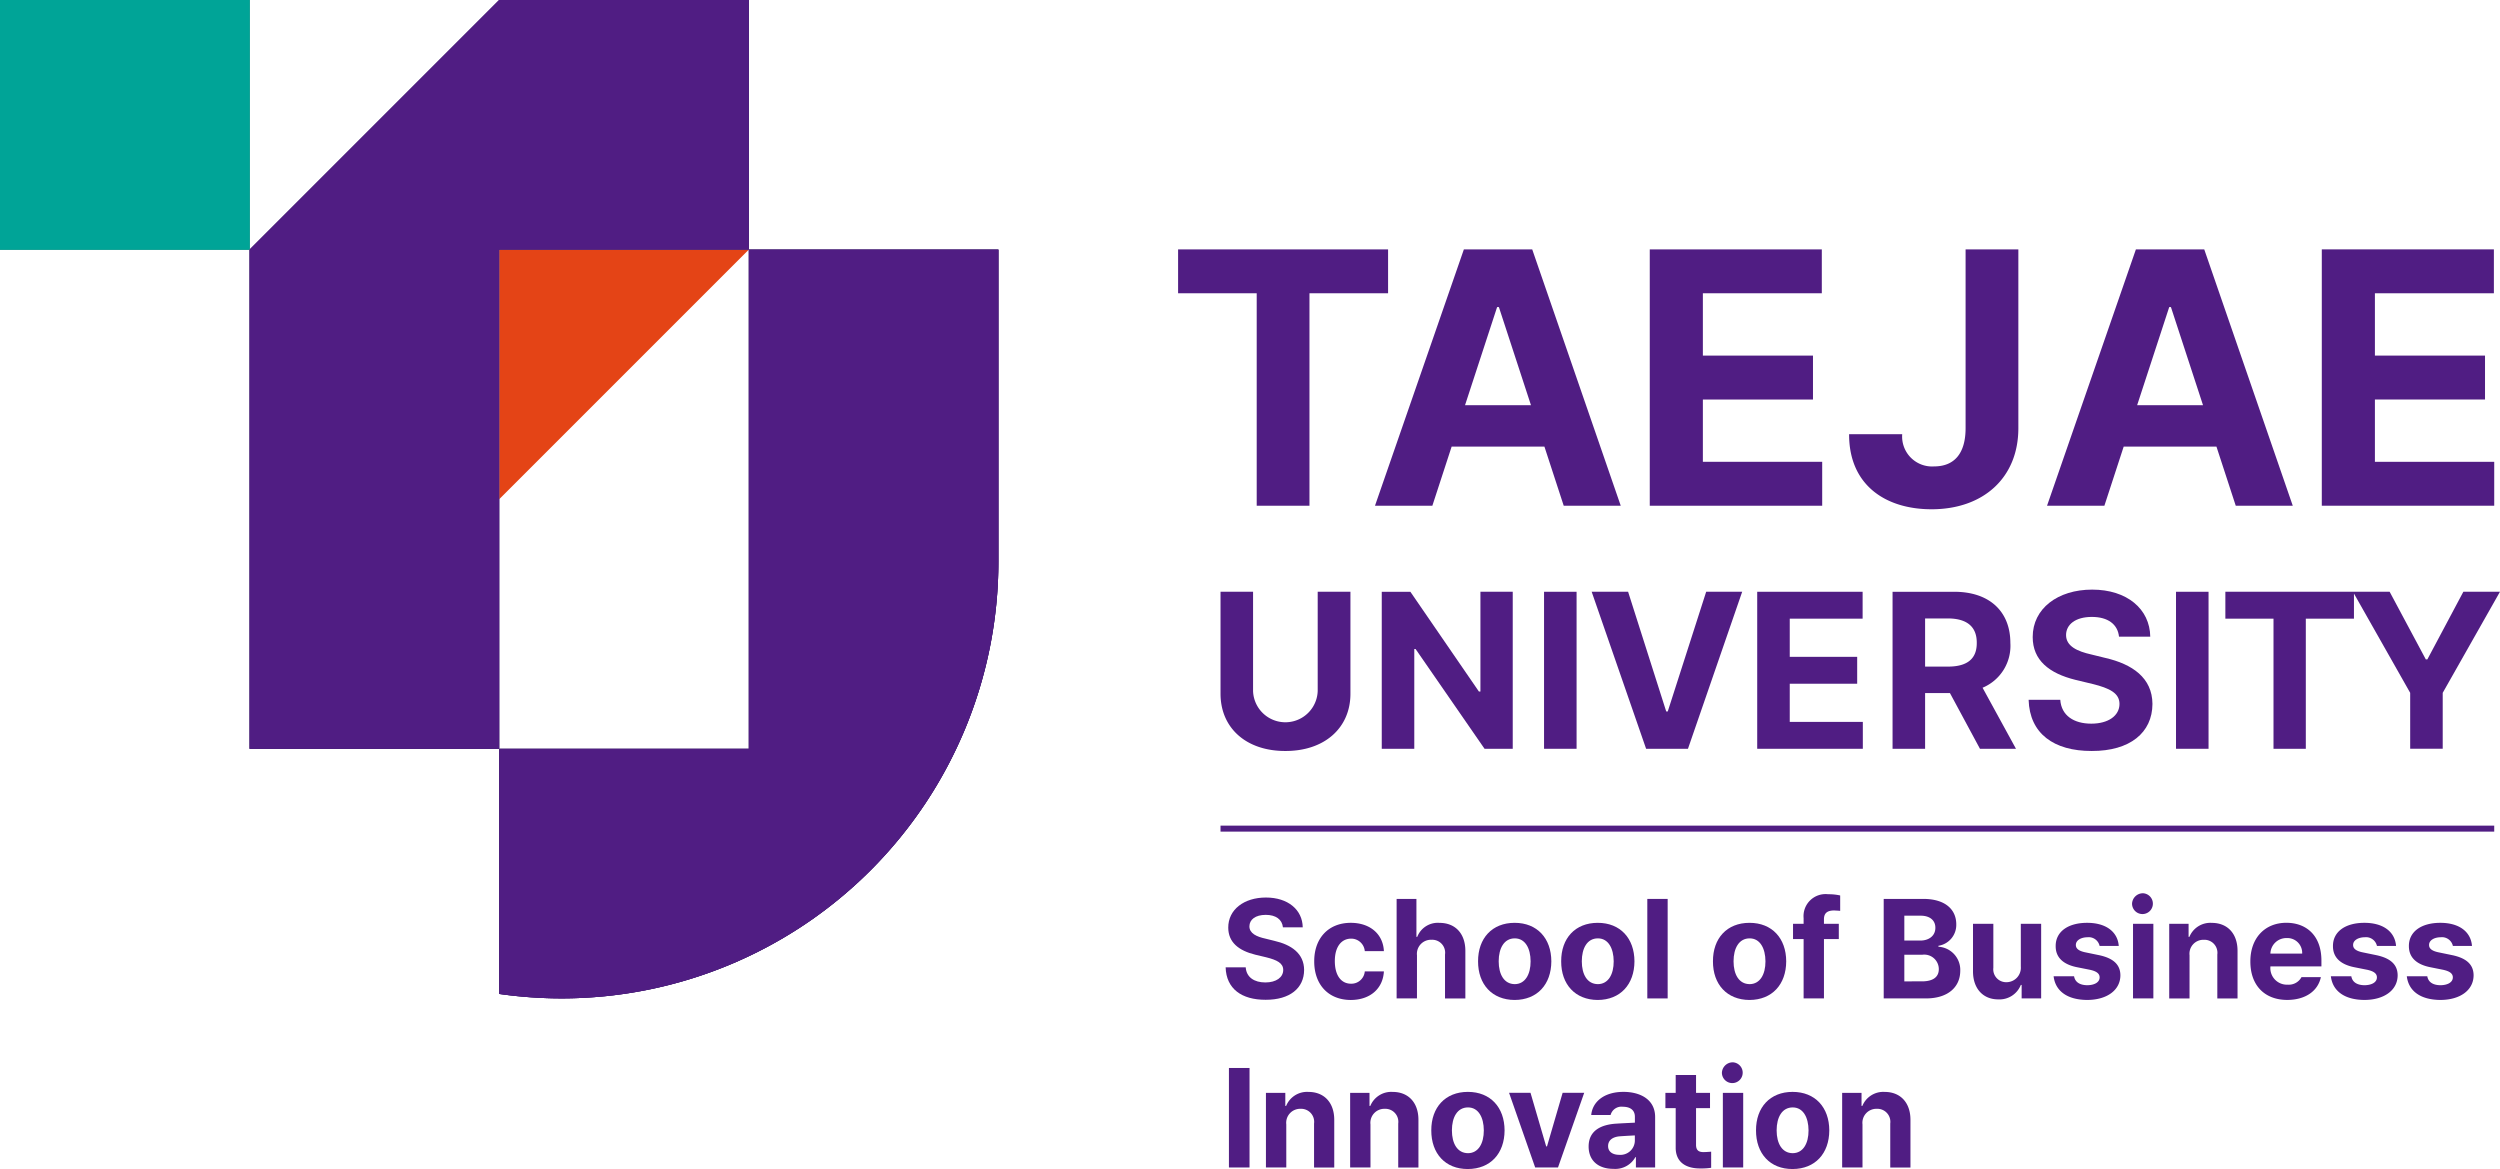 <svg id="school_of_business_innovation" data-name="school of business innovation" xmlns="http://www.w3.org/2000/svg" width="304" height="142.15" viewBox="0 0 304 142.15">
  <g id="그룹_511" data-name="그룹 511">
    <g id="그룹_498" data-name="그룹 498" transform="translate(143.26 30.324)">
      <g id="그룹_497" data-name="그룹 497">
        <g id="그룹_495" data-name="그룹 495">
          <path id="패스_1607" data-name="패스 1607" d="M960.1,2160.972h25.534v5.338h-9.559v25.833h-6.416V2166.31H960.1Z" transform="translate(-960.104 -2160.972)" fill="#501d83"/>
          <path id="패스_1608" data-name="패스 1608" d="M970.988,2192.144l10.808-31.171h8.31l10.764,31.171h-6.933l-2.347-7.19H980.309l-2.345,7.19Zm18.966-12.227-3.9-11.928h-.216l-3.9,11.928Z" transform="translate(-947.049 -2160.972)" fill="#501d83"/>
          <path id="패스_1609" data-name="패스 1609" d="M986.179,2160.972H1007.1v5.338H992.637v7.578h13.39v5.34h-13.39v7.577h14.51v5.338H986.179Z" transform="translate(-928.828 -2160.972)" fill="#501d83"/>
          <path id="패스_1610" data-name="패스 1610" d="M1017.781,2160.972v21.742c0,6.051-4.284,9.861-10.549,9.861-5.639,0-10.054-2.972-10.032-9.128h6.458a3.64,3.64,0,0,0,3.875,3.917c2.477,0,3.832-1.592,3.832-4.65v-21.742Z" transform="translate(-915.609 -2160.972)" fill="#501d83"/>
          <path id="패스_1611" data-name="패스 1611" d="M1008.143,2192.144l10.806-31.171h8.31l10.764,31.171h-6.933l-2.347-7.19h-11.279l-2.347,7.19Zm18.966-12.227-3.9-11.928H1023l-3.9,11.928Z" transform="translate(-902.483 -2160.972)" fill="#501d83"/>
          <path id="패스_1612" data-name="패스 1612" d="M1023.333,2160.972h20.926v5.338h-14.468v7.578h13.39v5.34h-13.39v7.577h14.51v5.338h-20.968Z" transform="translate(-884.263 -2160.972)" fill="#501d83"/>
        </g>
        <g id="그룹_496" data-name="그룹 496" transform="translate(5.156 41.372)">
          <path id="패스_1613" data-name="패스 1613" d="M974.264,2191.979a3.932,3.932,0,0,1-7.859,0V2179.9h-3.957V2192.3c0,4.179,3.139,6.975,7.885,6.961,4.735.014,7.912-2.782,7.912-6.961V2179.9h-3.981Z" transform="translate(-962.448 -2179.638)" fill="#501d83"/>
          <path id="패스_1614" data-name="패스 1614" d="M983.361,2192.032h-.185l-8.333-12.131h-3.481v19.093h3.956v-12.131h.158l8.386,12.131h3.428V2179.9h-3.929Z" transform="translate(-951.757 -2179.638)" fill="#501d83"/>
          <rect id="사각형_159" data-name="사각형 159" width="3.956" height="19.093" transform="translate(39.34 0.263)" fill="#501d83"/>
          <path id="패스_1615" data-name="패스 1615" d="M992.221,2194.459h-.185L987.4,2179.9h-4.43l6.619,19.093h5.09l6.593-19.093h-4.378Z" transform="translate(-937.839 -2179.638)" fill="#501d83"/>
          <path id="패스_1616" data-name="패스 1616" d="M996.075,2191.083h8.2v-3.27h-8.2v-4.642h8.861v-3.27H992.119v19.093h12.843v-3.27h-8.887Z" transform="translate(-926.858 -2179.638)" fill="#501d83"/>
          <path id="패스_1617" data-name="패스 1617" d="M1013.925,2186.124c0-3.783-2.492-6.222-6.829-6.222H999.6v19.091h3.957v-6.776h3.02l3.651,6.776h4.379l-4.062-7.423A5.517,5.517,0,0,0,1013.925,2186.124Zm-7.568,2.875h-2.8v-5.855h2.8c2.347.014,3.5,1.056,3.482,2.98C1009.851,2188.036,1008.7,2189,1006.356,2189Z" transform="translate(-917.881 -2179.638)" fill="#501d83"/>
          <path id="패스_1618" data-name="패스 1618" d="M1016.455,2188.09l-1.713-.422c-1.65-.37-3.073-.99-3.06-2.373.013-1.267,1.135-2.191,3.139-2.191,1.938,0,3.139.884,3.3,2.4h3.8c-.053-3.374-2.835-5.721-7.067-5.721-4.181,0-7.24,2.308-7.228,5.774,0,2.8,1.98,4.405,5.2,5.2l2.083.5c2.083.514,3.271,1.122,3.271,2.426,0,1.425-1.346,2.4-3.429,2.4-2.109,0-3.64-.976-3.772-2.9h-3.849c.119,4.1,3.06,6.235,7.674,6.222,4.654.014,7.37-2.228,7.384-5.723C1022.164,2190.5,1019.725,2188.839,1016.455,2188.09Z" transform="translate(-908.865 -2179.782)" fill="#501d83"/>
          <rect id="사각형_160" data-name="사각형 160" width="3.956" height="19.093" transform="translate(116.187 0.263)" fill="#501d83"/>
          <path id="패스_1619" data-name="패스 1619" d="M1046.939,2179.9l-4.378,8.228h-.185l-4.4-8.228H1018v3.27h5.854v15.823h3.929v-15.823h5.854v-3.048l6.837,12.068v6.8h3.956v-6.8l6.962-12.29Z" transform="translate(-895.812 -2179.638)" fill="#501d83"/>
        </g>
      </g>
    </g>
    <g id="그룹_510" data-name="그룹 510">
      <g id="그룹_501" data-name="그룹 501">
        <g id="그룹_500" data-name="그룹 500">
          <rect id="사각형_161" data-name="사각형 161" width="30.352" height="30.352" fill="#118f82"/>
          <g id="그룹_499" data-name="그룹 499" transform="translate(30.352 0.001)">
            <path id="패스_1620" data-name="패스 1620" d="M939.121,2147.186l-30.351,30.352v60.7h30.351v-60.7h30.351v-30.352Z" transform="translate(-908.77 -2147.186)" fill="#371c66"/>
            <path id="패스_1621" data-name="패스 1621" d="M983.272,2160.985H952.922v60.7H922.569v29.81a53.653,53.653,0,0,0,7.588.541,53.114,53.114,0,0,0,53.115-53.088Z" transform="translate(-892.218 -2130.633)" fill="#371c66"/>
          </g>
          <path id="패스_1622" data-name="패스 1622" d="M922.569,2191.337v-30.352h30.352Z" transform="translate(-861.866 -2130.633)" fill="#e44416"/>
        </g>
      </g>
      <g id="그룹_505" data-name="그룹 505">
        <g id="그룹_504" data-name="그룹 504">
          <g id="그룹_503" data-name="그룹 503">
            <rect id="사각형_162" data-name="사각형 162" width="30.352" height="30.352" fill="#118f82"/>
            <g id="그룹_502" data-name="그룹 502" transform="translate(30.352 0.001)">
              <path id="패스_1623" data-name="패스 1623" d="M939.121,2147.186l-30.351,30.352v60.7h30.351v-60.7h30.351v-30.352Z" transform="translate(-908.77 -2147.186)" fill="#371c66"/>
              <path id="패스_1624" data-name="패스 1624" d="M983.272,2160.985H952.922v60.7H922.569v29.81a53.653,53.653,0,0,0,7.588.541,53.114,53.114,0,0,0,53.115-53.088Z" transform="translate(-892.218 -2130.633)" fill="#371c66"/>
            </g>
          </g>
        </g>
      </g>
      <g id="그룹_509" data-name="그룹 509">
        <g id="그룹_508" data-name="그룹 508">
          <g id="그룹_507" data-name="그룹 507">
            <rect id="사각형_163" data-name="사각형 163" width="30.352" height="30.352" fill="#00a497"/>
            <g id="그룹_506" data-name="그룹 506" transform="translate(30.352 0.001)">
              <path id="패스_1625" data-name="패스 1625" d="M939.121,2147.186l-30.351,30.352v60.7h30.351v-60.7h30.351v-30.352Z" transform="translate(-908.77 -2147.186)" fill="#501d83"/>
              <path id="패스_1626" data-name="패스 1626" d="M983.272,2160.985H952.922v60.7H922.569v29.81a53.653,53.653,0,0,0,7.588.541,53.114,53.114,0,0,0,53.115-53.088Z" transform="translate(-892.218 -2130.633)" fill="#501d83"/>
            </g>
          </g>
        </g>
      </g>
    </g>
  </g>
  <g id="그룹_512" data-name="그룹 512" transform="translate(149.035 108.621)">
    <path id="패스_1627" data-name="패스 1627" d="M967.611,2198.912c-1.269,0-1.979.583-1.988,1.388-.009.875.893,1.269,1.938,1.5l1.087.269c2.072.475,3.618,1.531,3.627,3.543-.009,2.212-1.729,3.636-4.68,3.627-2.923.009-4.788-1.346-4.863-3.946h2.442c.083,1.22,1.051,1.838,2.388,1.838,1.32,0,2.173-.618,2.173-1.52,0-.827-.752-1.212-2.074-1.54l-1.318-.314c-2.041-.5-3.292-1.525-3.292-3.293-.009-2.2,1.929-3.66,4.579-3.66,2.681,0,4.445,1.485,4.478,3.625H969.7C969.6,2199.473,968.84,2198.912,967.611,2198.912Z" transform="translate(-962.73 -2196.286)" fill="#501d83"/>
    <path id="패스_1628" data-name="패스 1628" d="M967.629,2202.885c-.009-2.775,1.7-4.68,4.445-4.68,2.34,0,3.928,1.361,4.027,3.444h-2.323a1.659,1.659,0,0,0-1.669-1.522c-1.188.009-1.975,1-1.975,2.725,0,1.755.77,2.756,1.975,2.756a1.636,1.636,0,0,0,1.669-1.5H976.1c-.108,2.055-1.621,3.469-4.027,3.478C969.29,2207.574,967.62,2205.652,967.629,2202.885Z" transform="translate(-956.854 -2194.61)" fill="#501d83"/>
    <path id="패스_1629" data-name="패스 1629" d="M974.658,2208.984h-2.474v-12.1h2.408v4.612h.1a2.679,2.679,0,0,1,2.708-1.7c1.9,0,3.143,1.28,3.143,3.411v5.783h-2.474v-5.35a1.568,1.568,0,0,0-1.636-1.788,1.709,1.709,0,0,0-1.773,1.89Z" transform="translate(-951.39 -2196.196)" fill="#501d83"/>
    <path id="패스_1630" data-name="패스 1630" d="M976.687,2202.885c-.009-2.8,1.707-4.68,4.447-4.68s4.454,1.883,4.463,4.68c-.009,2.807-1.713,4.689-4.463,4.7C978.394,2207.574,976.678,2205.691,976.687,2202.885Zm4.463,2.776c1.262-.009,1.929-1.188,1.925-2.776s-.662-2.791-1.925-2.791c-1.293,0-1.955,1.194-1.955,2.791S979.856,2205.652,981.15,2205.66Z" transform="translate(-945.989 -2194.61)" fill="#501d83"/>
    <path id="패스_1631" data-name="패스 1631" d="M981.282,2202.885c-.009-2.8,1.7-4.68,4.445-4.68s4.456,1.883,4.465,4.68c-.009,2.807-1.716,4.689-4.465,4.7C982.987,2207.574,981.273,2205.691,981.282,2202.885Zm4.463,2.776c1.26-.009,1.929-1.188,1.922-2.776s-.662-2.791-1.922-2.791c-1.3,0-1.955,1.194-1.955,2.791S984.449,2205.652,985.745,2205.66Z" transform="translate(-940.477 -2194.61)" fill="#501d83"/>
    <path id="패스_1632" data-name="패스 1632" d="M988.518,2208.984h-2.474v-12.1h2.474Z" transform="translate(-934.766 -2196.196)" fill="#501d83"/>
    <path id="패스_1633" data-name="패스 1633" d="M989.673,2202.885c-.009-2.8,1.7-4.68,4.445-4.68s4.454,1.883,4.463,4.68c-.009,2.807-1.714,4.689-4.463,4.7C991.378,2207.574,989.664,2205.691,989.673,2202.885Zm4.463,2.776c1.26-.009,1.929-1.188,1.922-2.776s-.662-2.791-1.922-2.791c-1.3,0-1.958,1.194-1.958,2.791S992.84,2205.652,994.136,2205.66Z" transform="translate(-930.413 -2194.61)" fill="#501d83"/>
    <path id="패스_1634" data-name="패스 1634" d="M999.667,2202.072h-1.806v7.221h-2.474v-7.221H994.1v-1.854h1.287v-.686a2.68,2.68,0,0,1,2.976-2.908,6.467,6.467,0,0,1,1.471.149v1.872c-.358-.033-.62-.042-.752-.048-.794.006-1.221.308-1.221,1.069v.552h1.806Z" transform="translate(-925.103 -2196.506)" fill="#501d83"/>
    <path id="패스_1635" data-name="패스 1635" d="M999.113,2196.882h4.813c2.666,0,4.021,1.289,4.012,3.11a2.568,2.568,0,0,1-2.173,2.591v.114a2.825,2.825,0,0,1,2.657,2.943c-.009,1.922-1.445,3.343-4.179,3.343h-5.129Zm4.443,5.065c1.056.006,1.848-.585,1.839-1.555.009-.877-.642-1.469-1.786-1.469h-1.988v3.024Zm.185,4.961c1.456.009,2.083-.591,2.074-1.5a1.771,1.771,0,0,0-2.006-1.737h-2.188v3.239Z" transform="translate(-919.09 -2196.196)" fill="#501d83"/>
    <path id="패스_1636" data-name="패스 1636" d="M1009.865,2198.258h2.474v9.075h-2.373v-1.639h-.1a2.791,2.791,0,0,1-2.758,1.755c-1.812,0-3.057-1.287-3.057-3.409v-5.782h2.474v5.347a1.567,1.567,0,0,0,1.586,1.755,1.755,1.755,0,0,0,1.755-1.887Z" transform="translate(-913.169 -2194.545)" fill="#501d83"/>
    <path id="패스_1637" data-name="패스 1637" d="M1012.618,2199.959c-.8.009-1.414.385-1.406.937-.009.409.31.728,1.17.9l1.623.335c1.762.367,2.615,1.154,2.622,2.457-.007,1.788-1.612,2.985-4.027,2.994-2.448-.009-3.886-1.1-4.093-2.877h2.488c.119.71.7,1.078,1.606,1.086.9-.009,1.5-.367,1.5-.953,0-.466-.383-.761-1.236-.935l-1.507-.3c-1.729-.343-2.613-1.227-2.6-2.575-.009-1.738,1.487-2.824,3.825-2.824,2.29,0,3.713,1.086,3.844,2.809H1014.1A1.361,1.361,0,0,0,1012.618,2199.959Z" transform="translate(-907.822 -2194.61)" fill="#501d83"/>
    <path id="패스_1638" data-name="패스 1638" d="M1014.2,2196.57a1.266,1.266,0,1,1-1.355,1.271A1.325,1.325,0,0,1,1014.2,2196.57Zm-1.238,3.713h2.474v9.075h-2.474Z" transform="translate(-902.622 -2196.57)" fill="#501d83"/>
    <path id="패스_1639" data-name="패스 1639" d="M1017.37,2207.4H1014.9v-9.075h2.355v1.586h.1a2.748,2.748,0,0,1,2.725-1.7c1.9,0,3.132,1.3,3.128,3.411v5.783h-2.459v-5.35a1.581,1.581,0,0,0-1.639-1.788,1.694,1.694,0,0,0-1.738,1.89Z" transform="translate(-900.158 -2194.61)" fill="#501d83"/>
    <path id="패스_1640" data-name="패스 1640" d="M1019.384,2202.9c-.007-2.8,1.725-4.7,4.381-4.7,2.382,0,4.26,1.506,4.26,4.6v.7h-6.2a2.013,2.013,0,0,0,2.09,2.224,1.756,1.756,0,0,0,1.689-.919h2.356c-.352,1.68-1.856,2.767-4.093,2.776C1021.082,2207.574,1019.377,2205.775,1019.384,2202.9Zm6.3-.955a1.8,1.8,0,0,0-1.874-1.887,1.942,1.942,0,0,0-1.989,1.887Z" transform="translate(-894.775 -2194.61)" fill="#501d83"/>
    <path id="패스_1641" data-name="패스 1641" d="M1027.946,2199.959c-.8.009-1.414.385-1.406.937-.009.409.31.728,1.17.9l1.623.335c1.762.367,2.615,1.154,2.622,2.457-.007,1.788-1.61,2.985-4.027,2.994-2.448-.009-3.886-1.1-4.093-2.877h2.487c.119.71.7,1.078,1.606,1.086.9-.009,1.506-.367,1.506-.953,0-.466-.385-.761-1.238-.935l-1.506-.3c-1.729-.343-2.613-1.227-2.6-2.575-.009-1.738,1.487-2.824,3.825-2.824,2.29,0,3.713,1.086,3.845,2.809h-2.321A1.364,1.364,0,0,0,1027.946,2199.959Z" transform="translate(-889.436 -2194.61)" fill="#501d83"/>
    <path id="패스_1642" data-name="패스 1642" d="M1032.145,2199.959c-.8.009-1.414.385-1.405.937-.009.409.31.728,1.172.9l1.621.335c1.764.367,2.615,1.154,2.621,2.457-.006,1.788-1.61,2.985-4.027,2.994-2.448-.009-3.884-1.1-4.093-2.877h2.49c.116.71.693,1.078,1.6,1.086.9-.009,1.507-.367,1.507-.953,0-.466-.385-.761-1.238-.935l-1.5-.3c-1.729-.343-2.615-1.227-2.606-2.575-.009-1.738,1.487-2.824,3.825-2.824,2.29,0,3.713,1.086,3.845,2.809h-2.321A1.364,1.364,0,0,0,1032.145,2199.959Z" transform="translate(-884.4 -2194.61)" fill="#501d83"/>
    <path id="패스_1643" data-name="패스 1643" d="M965.418,2218.329h-2.505v-12.1h2.505Z" transform="translate(-962.51 -2184.984)" fill="#501d83"/>
    <path id="패스_1644" data-name="패스 1644" d="M967.434,2216.743h-2.475v-9.075h2.356v1.588h.1a2.746,2.746,0,0,1,2.723-1.7c1.9,0,3.134,1.3,3.128,3.412v5.78H970.81V2211.4a1.584,1.584,0,0,0-1.639-1.791,1.7,1.7,0,0,0-1.738,1.891Z" transform="translate(-960.056 -2183.399)" fill="#501d83"/>
    <path id="패스_1645" data-name="패스 1645" d="M972.089,2216.743h-2.474v-9.075h2.355v1.588h.1a2.749,2.749,0,0,1,2.725-1.7c1.9,0,3.132,1.3,3.125,3.412v5.78h-2.457V2211.4a1.583,1.583,0,0,0-1.639-1.791,1.7,1.7,0,0,0-1.738,1.891Z" transform="translate(-954.473 -2183.399)" fill="#501d83"/>
    <path id="패스_1646" data-name="패스 1646" d="M974.1,2212.232c-.009-2.8,1.707-4.681,4.448-4.681s4.454,1.881,4.463,4.681c-.009,2.807-1.713,4.689-4.463,4.7S974.093,2215.038,974.1,2212.232Zm4.465,2.773c1.26-.006,1.927-1.188,1.922-2.773s-.662-2.792-1.922-2.792c-1.3,0-1.958,1.194-1.958,2.792S977.271,2215,978.567,2215.005Z" transform="translate(-949.09 -2183.399)" fill="#501d83"/>
    <path id="패스_1647" data-name="패스 1647" d="M984.351,2216.679h-2.776L978.4,2207.6h2.608l1.905,6.517h.1l1.9-6.517h2.624Z" transform="translate(-943.933 -2183.335)" fill="#501d83"/>
    <path id="패스_1648" data-name="패스 1648" d="M986.173,2211.413c.651-.043,1.87-.1,2.255-.119v-.735c-.009-.761-.526-1.194-1.454-1.2a1.368,1.368,0,0,0-1.5,1h-2.356c.149-1.572,1.522-2.809,3.926-2.809,1.984,0,3.854.887,3.845,3.075v6.117h-2.338v-1.254h-.066a2.79,2.79,0,0,1-2.659,1.423c-1.738.009-3.018-.91-3.024-2.709C982.8,2212.181,984.427,2211.519,986.173,2211.413Zm.35,3.792a1.755,1.755,0,0,0,1.9-1.7v-.66c-.376.018-1.436.075-1.854.11-.86.075-1.4.484-1.4,1.185S985.731,2215.2,986.523,2215.205Z" transform="translate(-938.66 -2183.399)" fill="#501d83"/>
    <path id="패스_1649" data-name="패스 1649" d="M992.472,2210.646h-1.7v4.43c-.009.726.35.9.853.919.251,0,.684-.026.985-.052v1.958a7.85,7.85,0,0,1-1.322.081c-1.786.009-3.007-.792-2.991-2.555v-4.78h-1.251v-1.856h1.251v-2.173h2.475v2.173h1.7Z" transform="translate(-933.568 -2184.52)" fill="#501d83"/>
    <path id="패스_1650" data-name="패스 1650" d="M991.521,2205.917a1.264,1.264,0,1,1-1.353,1.271A1.322,1.322,0,0,1,991.521,2205.917Zm-1.238,3.71h2.474v9.075h-2.474Z" transform="translate(-929.819 -2185.359)" fill="#501d83"/>
    <path id="패스_1651" data-name="패스 1651" d="M992.054,2212.232c-.009-2.8,1.707-4.681,4.447-4.681s4.454,1.881,4.463,4.681c-.009,2.807-1.713,4.689-4.463,4.7S992.045,2215.038,992.054,2212.232Zm4.465,2.773c1.26-.006,1.929-1.188,1.922-2.773s-.662-2.792-1.922-2.792c-1.3,0-1.958,1.194-1.958,2.792S995.223,2215,996.519,2215.005Z" transform="translate(-927.557 -2183.399)" fill="#501d83"/>
    <path id="패스_1652" data-name="패스 1652" d="M999.29,2216.743h-2.474v-9.075h2.356v1.588h.1a2.749,2.749,0,0,1,2.725-1.7c1.9,0,3.132,1.3,3.125,3.412v5.78h-2.457V2211.4a1.583,1.583,0,0,0-1.639-1.791,1.7,1.7,0,0,0-1.738,1.891Z" transform="translate(-921.845 -2183.399)" fill="#501d83"/>
  </g>
  <rect id="사각형_164" data-name="사각형 164" width="154.883" height="0.728" transform="translate(148.415 100.397)" fill="#501d83"/>
</svg>

